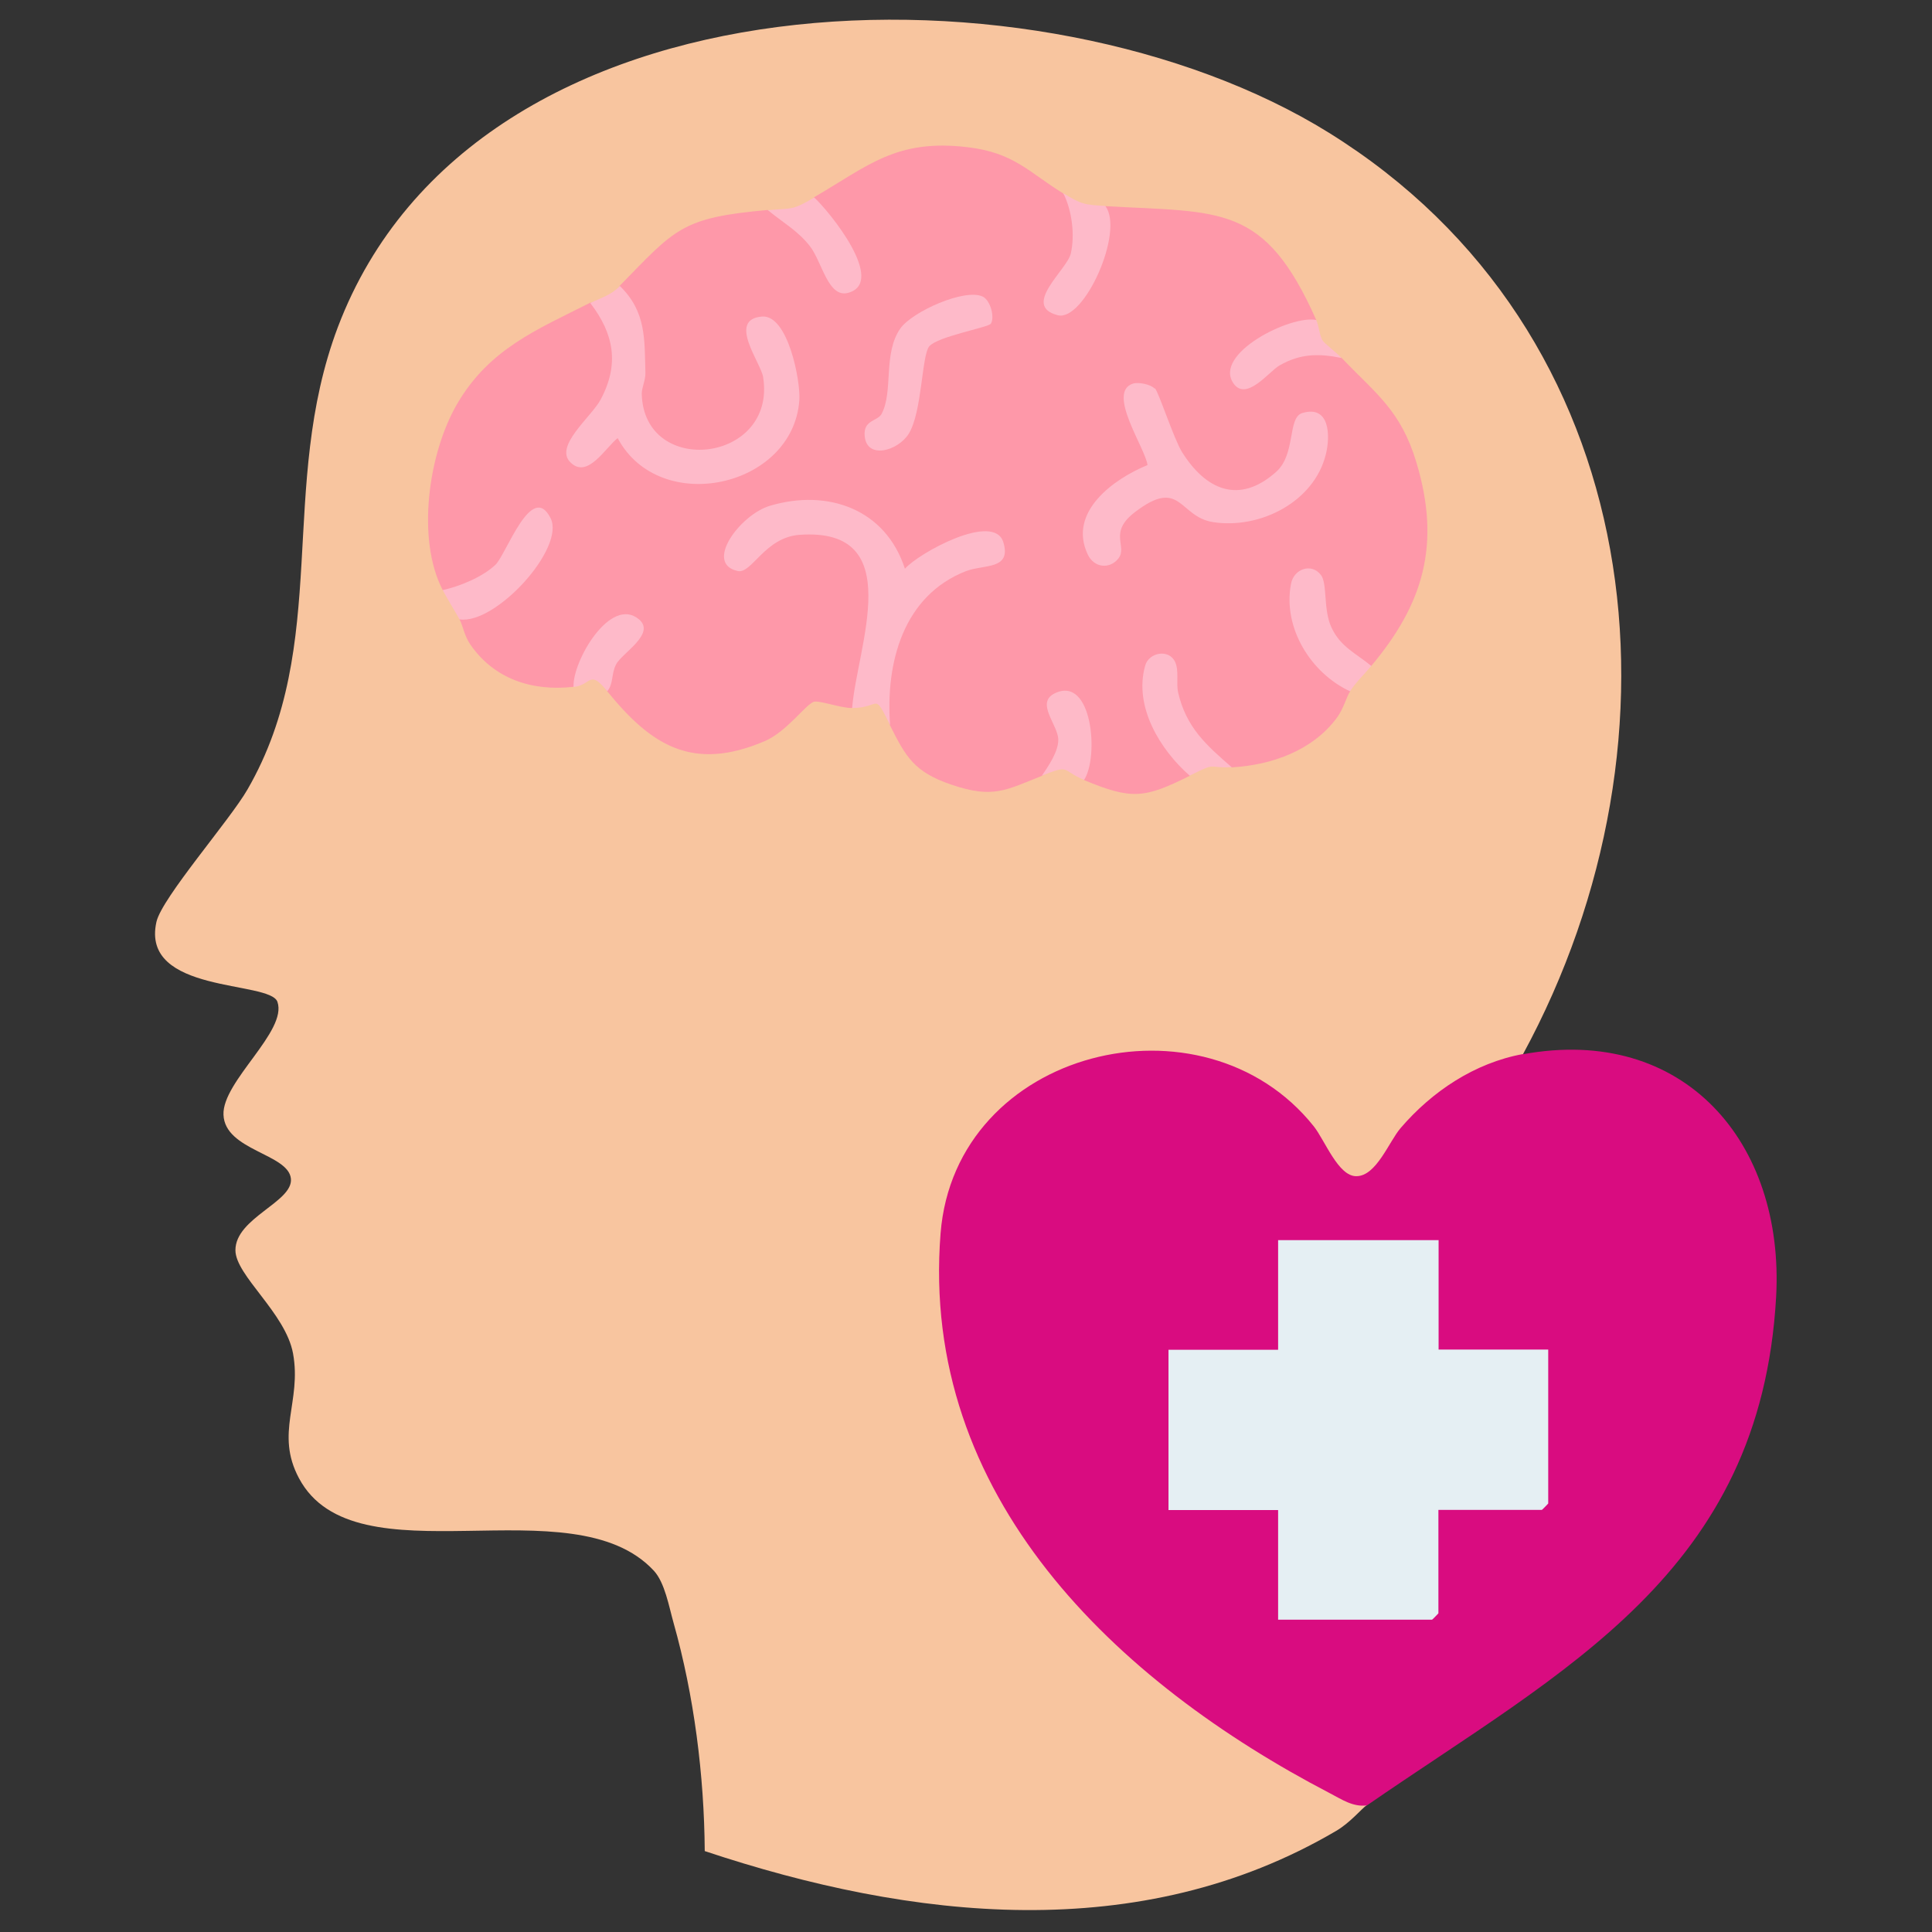 <?xml version="1.0" encoding="UTF-8"?>
<svg id="Layer_8" data-name="Layer 8" xmlns="http://www.w3.org/2000/svg" viewBox="0 0 100.28 100.28">
  <rect x="0" y="0" width="100.28" height="100.28" fill="#333333" stroke="none"/>
  <defs>
    <style>
      .cls-1 {
        fill: #d90c80;
      }

      .cls-2 {
        fill: #e5eff3;
      }

      .cls-3 {
        fill: #f8c59f;
      }

      .cls-4 {
        fill: #fe98a9;
      }

      .cls-5 {
        fill: #febac9;
      }

      .cls-6 {
        fill: #febac8;
      }
    </style>
  </defs>
  <path class="cls-3" d="M79.05,54.72l-.41.53c-2.21.54-4.13,1.87-5.6,3.58-1.94,3.63-3.46,3.31-5.2-.11-4.84-6.47-17.03-4.11-18.41,4.05-2.34,13.89,9.63,25.48,21.31,30.5l.21.42c-.27.18-.88.93-1.61,1.35-10.17,5.97-22.02,4.62-32.76,1.04-.03-3.94-.55-8.06-1.62-11.85-.24-.85-.45-2.08-1.02-2.7-4.25-4.59-15.5.67-18.42-4.8-1.26-2.36.15-3.96-.31-6.48-.39-2.11-2.99-4.04-2.99-5.36,0-1.68,3-2.5,2.88-3.71-.13-1.3-3.43-1.46-3.5-3.32-.07-1.73,3.33-4.33,2.8-5.86-.39-1.12-7.12-.4-6.28-4.15.28-1.25,3.82-5.29,4.73-6.88,4.35-7.54,1.55-15.69,4.69-24C24.7-1.9,54.14-2.32,68.96,6.88c16.62,10.31,18.99,31.44,10.09,47.84Z"/>
  <path class="cls-1" d="M79.05,54.72c8.36-1.53,13.58,4.58,13.14,12.59-.8,14.34-11.03,19.35-21.24,26.4-.73.09-1.3-.31-1.9-.62-11.14-5.8-21.31-15.42-20.23-29.07.76-9.59,13.65-12.74,19.37-5.56.58.73,1.27,2.6,2.21,2.59,1.04,0,1.69-1.79,2.3-2.5,1.63-1.9,3.84-3.38,6.35-3.84Z"/>
  <path class="cls-4" d="M55.18,10.04c1.89,1.66.65,3.83-.55,5.5,1.11,1.52,3-3.29,2.49-4.4l.25-.44c6.02.34,8.26-.15,10.95,5.91l-.28.41c-1.01-.19-5.05,2.06-3.28,2.69,1.44-1.19,3.09-2.46,4.88-1.13,1.79,1.87,3.07,2.72,3.88,5.43,1.28,4.25.36,7.34-2.35,10.56-1.03.35-2.36-1.3-2.63-2.31-.67-5.69-2.16.47.14,2.05.73.49,1.19,1.01,1.4,1.57-.2.3-.33.89-.7,1.39-1.26,1.69-3.37,2.44-5.44,2.56-2.49-.63-3.18-3.24-3.48-5.43-1.91.61.17,4.45,1.36,5.34l-.07.53c-2.33,1.16-2.99,1.26-5.48.22l-.29-.37c.46-.9.35-4.64-1.21-3.57.6,1.49,1.11,2.84-.69,3.72-1.91.76-2.55,1.19-4.72.45-1.92-.66-2.34-1.43-3.17-3.08-1.42-3.87,1.29-8.32,5.46-8.85.28-1.64-2.41-.25-3.12.14-1.51,1.11-1.83,1.19-2.67-.64-1.71-2.59-6.79-2.69-7.86.5-.42,1.26,1.84-.75,2.01-.98,6.94-2.34,5.61,4.56,4.65,8.76l-.45.18c-.59,0-1.72-.42-1.98-.32-.43.16-1.4,1.55-2.54,2.04-3.75,1.6-5.9.21-8.18-2.6-.34-.46-.17-1.11.08-1.6,3.58-3.65-1.21-1.57-1.33.86l-.5.52c-2.13.24-4.11-.4-5.35-2.2-.32-.47-.37-.95-.56-1.3.02-.18.08-.36.24-.43,1.82-.74,4.39-2.55,4.01-4.77-.15-.89-1.68,2.02-1.85,2.36-.61.75-2.54,2.07-3.28,1.3-1.36-2.63-.74-7.08.76-9.65,1.67-2.86,4.14-3.85,6.91-5.25.9-.12,1.38,1.4,1.51,2.19.17,1.01-.04,1.94-.49,2.85-1.19,1.25-3.37,5.04-.1,1.84l.58-.18c3.28,4.63,10.82,1.61,8.43-4.25-.57-1.39-1.78-1.96-1.27-.39,3.48,5.51-5.62,8.92-6.44,2.66.28-1.67.38-3.68-.79-5.05l.09-.54c2.91-2.98,3.21-3.54,7.67-3.94,1.74.43,2.95,1.65,3.64,3.65,2.09.8-.65-3.33-1.32-3.79l.1-.52c2.84-1.65,4.27-3.04,7.97-2.6,2.4.28,3.17,1.29,4.95,2.39Z"/>
  <path class="cls-5" d="M32.18,14.85c1.37,1.34,1.27,2.76,1.32,4.5.01.38-.19.76-.19,1.09.11,4.37,7.01,3.59,6.3-.87-.12-.75-1.87-2.99-.06-3.14,1.35-.11,2.01,3.35,1.94,4.34-.32,4.54-7.25,6.06-9.43,1.97-.65.51-1.57,2.15-2.46,1.25-.84-.84,1.1-2.36,1.57-3.24.99-1.84.7-3.42-.53-5.02.55-.28,1.06-.39,1.53-.88Z"/>
  <path class="cls-5" d="M46.2,37.63c-.89-1.77-.45-.89-1.97-.88.25-3.19,2.91-9.39-2.73-8.99-1.8.13-2.48,2.03-3.2,1.88-1.79-.38.13-2.94,1.67-3.39,3.01-.89,6,.18,7,3.27.72-.82,4.63-2.97,5.11-1.37.43,1.43-1,1.14-1.93,1.49-3.27,1.27-4.19,4.76-3.95,7.99Z"/>
  <path class="cls-5" d="M23.86,32.16c-.27-.48-.65-1.09-.88-1.53.89-.2,2.07-.68,2.74-1.32.56-.54,1.88-4.37,2.86-2.41.77,1.55-2.84,5.52-4.72,5.25Z"/>
  <path class="cls-5" d="M63.94,39.82c-1.33.07-.71-.3-2.19.44-1.54-1.35-2.91-3.59-2.31-5.71.19-.69,1.23-.88,1.55-.2.22.46.05,1.07.16,1.59.42,1.81,1.44,2.72,2.79,3.89Z"/>
  <path class="cls-5" d="M71.17,34.57c-.38.46-.73.77-1.1,1.31-2.03-.94-3.5-3.3-3.06-5.58.15-.78,1.06-1.09,1.55-.46.35.45.11,1.79.55,2.73.46,1,1.27,1.34,2.06,1.99Z"/>
  <path class="cls-5" d="M57.37,10.69c1.01,1.31-1.1,6.03-2.47,5.67-1.9-.49.49-2.36.68-3.2.22-.97.06-2.24-.39-3.13.95.58,1.1.6,2.19.66Z"/>
  <path class="cls-5" d="M42.26,10.25c.78.71,3.78,4.4,1.76,4.95-1.04.28-1.35-1.61-1.98-2.42s-1.44-1.25-2.18-1.87c1.29-.12,1.23.03,2.41-.66Z"/>
  <path class="cls-5" d="M68.32,16.61c.15.35.17.83.34,1.08.09.14.7.6.97.89-1.19-.24-2.14-.23-3.22.39-.53.3-1.71,1.88-2.38.94-1.1-1.55,2.99-3.58,4.29-3.3Z"/>
  <path class="cls-6" d="M56.27,40.48c-1.22-.51-.68-.82-2.19-.22.34-.5.85-1.24.85-1.86,0-.77-1.2-1.91-.19-2.41,1.96-.96,2.31,3.3,1.53,4.49Z"/>
  <path class="cls-5" d="M31.52,35.88c-.94-1.17-.81-.32-1.75-.22-.07-1.33,1.92-4.76,3.4-3.51.88.75-.89,1.75-1.19,2.33-.26.5-.13,1.01-.46,1.4Z"/>
  <path class="cls-2" d="M74.67,64.36v5.69h5.69v7.99s-.31.33-.33.33h-5.37v5.37s-.31.33-.33.33h-7.99v-5.69h-5.69v-8.32h5.69v-5.69h8.32Z"/>
  <path class="cls-5" d="M59.95,20.16c.19.19.97,2.6,1.4,3.3,1.22,1.95,2.95,2.76,4.89,1.03,1.03-.92.58-2.81,1.35-3.05,1.45-.44,1.46,1.21,1.23,2.13-.6,2.48-3.42,3.91-5.86,3.53-1.78-.28-1.66-2.35-4.05-.52-1.42,1.08-.35,1.78-.87,2.42-.45.55-1.25.48-1.58-.22-1.05-2.21,1.36-3.93,3.1-4.64-.09-.85-2.15-3.79-.75-4.23.28-.09.91.04,1.11.25Z"/>
  <path class="cls-5" d="M51.43,16.8c-.13.2-2.77.66-3.2,1.18-.39.47-.37,3.42-1.06,4.53-.56.9-2.19,1.36-2.29.11-.07-.84.68-.75.88-1.14.62-1.16.06-3.15.98-4.44.61-.86,3.35-2.1,4.28-1.64.39.2.62,1.07.41,1.4Z"/>
</svg>